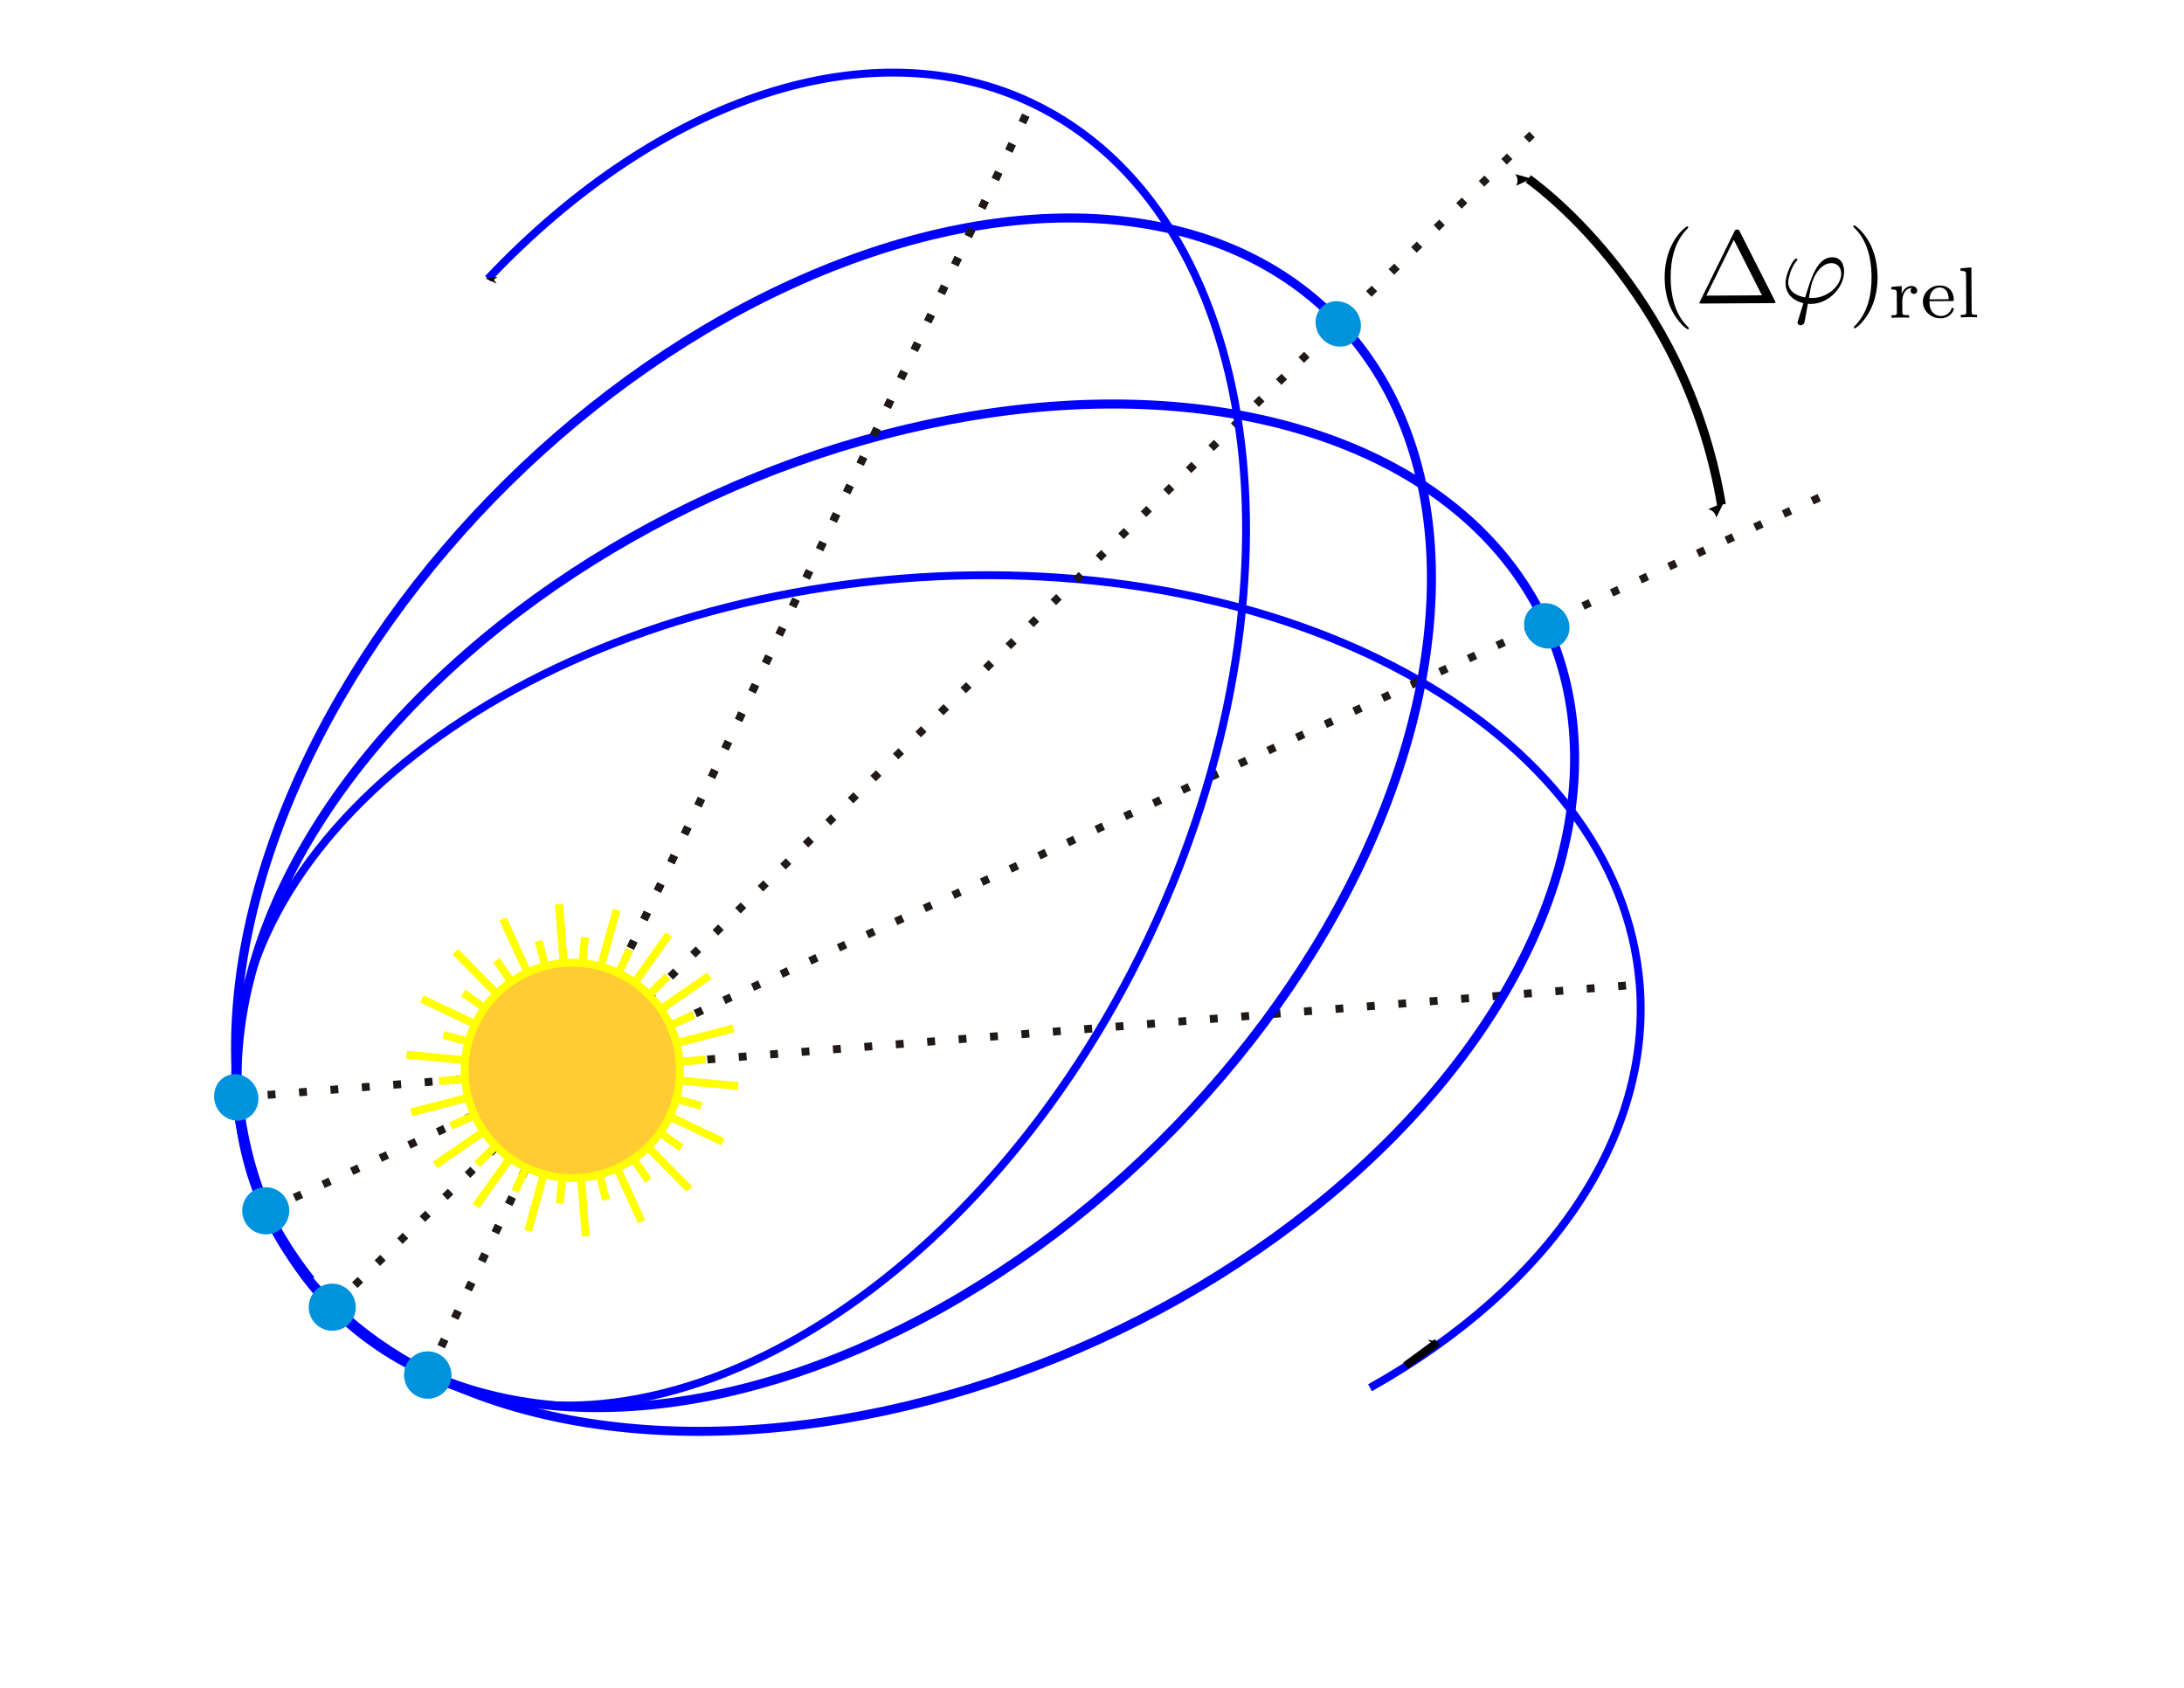 <?xml version="1.0" encoding="UTF-8" standalone="no"?>
<!-- Created with Inkscape (http://www.inkscape.org/) -->

<svg
   xmlns:ns0="http://www.iki.fi/pav/software/textext/"
   xmlns:dc="http://purl.org/dc/elements/1.1/"
   xmlns:cc="http://creativecommons.org/ns#"
   xmlns:rdf="http://www.w3.org/1999/02/22-rdf-syntax-ns#"
   xmlns:svg="http://www.w3.org/2000/svg"
   xmlns="http://www.w3.org/2000/svg"
   xmlns:sodipodi="http://sodipodi.sourceforge.net/DTD/sodipodi-0.dtd"
   xmlns:inkscape="http://www.inkscape.org/namespaces/inkscape"
   sodipodi:docname="fig-precesion-02.svg"
   inkscape:version="0.48.1 r9760"
   version="1.1"
   id="svg5473"
   height="612pt"
   width="792pt">
  <sodipodi:namedview
     inkscape:document-units="in"
     pagecolor="#ffffff"
     bordercolor="#666666"
     borderopacity="1.0"
     inkscape:pageopacity="0.0"
     inkscape:pageshadow="2"
     inkscape:zoom="0.81960784"
     inkscape:cx="497.44019"
     inkscape:cy="382.5"
     inkscape:current-layer="_81315960"
     id="namedview5477"
     showgrid="false"
     inkscape:window-width="1440"
     inkscape:window-height="848"
     inkscape:window-x="0"
     inkscape:window-y="0"
     inkscape:window-maximized="1" />
  <defs
     id="defs5475">
    <marker
       style="overflow:visible;"
       id="Arrow1Mend"
       refX="0.0"
       refY="0.0"
       orient="auto"
       inkscape:stockid="Arrow1Mend">
      <path
         transform="scale(0.4) rotate(180) translate(10,0)"
         style="fill-rule:evenodd;stroke:#000000;stroke-width:1.0pt;marker-start:none;"
         d="M 0.0,0.0 L 5.0,-5.0 L -12.5,0.0 L 5.0,5.0 L 0.0,0.0 z "
         id="path3929" />
    </marker>
    <marker
       style="overflow:visible"
       id="Arrow1Mstart"
       refX="0.0"
       refY="0.0"
       orient="auto"
       inkscape:stockid="Arrow1Mstart">
      <path
         transform="scale(0.4) translate(10,0)"
         style="fill-rule:evenodd;stroke:#000000;stroke-width:1.0pt;marker-start:none"
         d="M 0.0,0.0 L 5.0,-5.0 L -12.5,0.0 L 5.0,5.0 L 0.0,0.0 z "
         id="path3926" />
    </marker>
    <marker
       style="overflow:visible"
       id="Arrow1Lstart"
       refX="0.0"
       refY="0.0"
       orient="auto"
       inkscape:stockid="Arrow1Lstart">
      <path
         transform="scale(0.8) translate(12.5,0)"
         style="fill-rule:evenodd;stroke:#000000;stroke-width:1.0pt;marker-start:none"
         d="M 0.0,0.0 L 5.0,-5.0 L -12.5,0.0 L 5.0,5.0 L 0.0,0.0 z "
         id="path3920" />
    </marker>
    <marker
       style="overflow:visible"
       id="Tail"
       refX="0.0"
       refY="0.0"
       orient="auto"
       inkscape:stockid="Tail">
      <g
         transform="scale(-1.2)"
         id="g3956">
        <path
           style="fill:none;fill-rule:evenodd;stroke:#000000;stroke-width:0.8;marker-start:none;marker-end:none;stroke-linecap:round"
           d="M -3.805,-3.959 L 0.544,0"
           id="path3958" />
        <path
           style="fill:none;fill-rule:evenodd;stroke:#000000;stroke-width:0.8;marker-start:none;marker-end:none;stroke-linecap:round"
           d="M -1.287,-3.959 L 3.062,0"
           id="path3960" />
        <path
           style="fill:none;fill-rule:evenodd;stroke:#000000;stroke-width:0.8;marker-start:none;marker-end:none;stroke-linecap:round"
           d="M 1.305,-3.959 L 5.654,0"
           id="path3962" />
        <path
           style="fill:none;fill-rule:evenodd;stroke:#000000;stroke-width:0.8;marker-start:none;marker-end:none;stroke-linecap:round"
           d="M -3.805,4.178 L 0.544,0.22"
           id="path3964" />
        <path
           style="fill:none;fill-rule:evenodd;stroke:#000000;stroke-width:0.8;marker-start:none;marker-end:none;stroke-linecap:round"
           d="M -1.287,4.178 L 3.062,0.22"
           id="path3966" />
        <path
           style="fill:none;fill-rule:evenodd;stroke:#000000;stroke-width:0.8;marker-start:none;marker-end:none;stroke-linecap:round"
           d="M 1.305,4.178 L 5.654,0.22"
           id="path3968" />
      </g>
    </marker>
    <marker
       style="overflow:visible"
       id="Arrow2Lstart"
       refX="0.0"
       refY="0.0"
       orient="auto"
       inkscape:stockid="Arrow2Lstart">
      <path
         transform="scale(1.1) translate(1,0)"
         d="M 8.719,4.034 L -2.207,0.016 L 8.719,-4.002 C 6.973,-1.63 6.983,1.616 8.719,4.034 z "
         style="font-size:12.0;fill-rule:evenodd;stroke-width:0.625;stroke-linejoin:round"
         id="path3938" />
    </marker>
    <marker
       style="overflow:visible"
       id="Arrow2Mstart"
       refX="0"
       refY="0"
       orient="auto"
       inkscape:stockid="Arrow2Mstart">
      <path
         transform="scale(0.6,0.6)"
         d="M 8.719,4.034 -2.207,0.016 8.719,-4.002 c -1.745,2.372 -1.735,5.617 -6e-7,8.035 z"
         style="font-size:12px;fill-rule:evenodd;stroke-width:0.625;stroke-linejoin:round"
         id="path3944"
         inkscape:connector-curvature="0" />
    </marker>
    <marker
       style="overflow:visible"
       id="Arrow2Mend"
       refX="0"
       refY="0"
       orient="auto"
       inkscape:stockid="Arrow2Mend">
      <path
         transform="scale(-0.6,-0.6)"
         d="M 8.719,4.034 -2.207,0.016 8.719,-4.002 c -1.745,2.372 -1.735,5.617 -6e-7,8.035 z"
         style="font-size:12px;fill-rule:evenodd;stroke-width:0.625;stroke-linejoin:round"
         id="path3947"
         inkscape:connector-curvature="0" />
    </marker>
  </defs>
  <g
     id="layer1"
     inkscape:groupmode="layer"
     inkscape:label="Layer 1">
    <g
       transform="matrix(15.186,-1.222,1.222,15.186,14.647,28.749)"
       id="Warstwa_x0020_1"
       style="fill-rule:evenodd">
      <g
         id="_81315960">
        <path
           style="fill:none;stroke:#0000ff;stroke-width:0.25;stroke-miterlimit:4;stroke-dasharray:none;marker-start:none;marker-end:none"
           inkscape:connector-curvature="0"
           d="M 5.782,39.309 C 4.525,37.435 3.873,35.406 3.873,33.356 c 0,-8.127 10.005,-14.717 22.343,-14.717 12.338,0 22.343,6.59 22.343,14.717 0,4.81 -3.571,9.318 -9.558,12.069"
           class="fil0 str0"
           id="_81556760" />
        <path
           sodipodi:nodetypes="cc"
           inkscape:connector-curvature="0"
           id="line15"
           d="M 4.518,37.016 55.669,18.342"
           style="fill:none;stroke:#1f1a17;stroke-width:0.25;stroke-dasharray:0.25, 0.75" />
        <line
           style="fill:none;stroke:#1f1a17;stroke-width:0.25;stroke-dasharray:0.25, 0.75"
           id="line17"
           y2="33.356"
           x2="48.558"
           y1="33.356"
           x1="3.873"
           class="fil0 str1" />
        <ellipse
           style="fill:none;stroke:#0000ff;stroke-width:0.25"
           sodipodi:ry="12.8441"
           sodipodi:rx="19.4991"
           sodipodi:cy="0"
           sodipodi:cx="0"
           cy="0"
           cx="0"
           d="M 19.499,0 C 19.499,7.094 10.769,12.844 0,12.844 -10.769,12.844 -19.499,7.094 -19.499,0 c 0,-7.094 8.73,-12.844 19.499,-12.844 10.769,0 19.499,5.75 19.499,12.844 z"
           id="ellipse19"
           ry="12.844"
           rx="19.499"
           transform="matrix(1.077,-0.392,0.392,1.077,25.514,29.375)"
           class="fil0 str0" />
        <path
           sodipodi:nodetypes="cc"
           inkscape:connector-curvature="0"
           id="line21"
           d="M 6.377,40.235 47.317,6.194"
           style="fill:none;stroke:#1f1a17;stroke-width:0.25;stroke-dasharray:0.25, 0.75" />
        <ellipse
           style="fill:none;stroke:#0000ff;stroke-width:0.25"
           sodipodi:ry="12.8441"
           sodipodi:rx="19.4991"
           sodipodi:cy="0"
           sodipodi:cx="0"
           cy="0"
           cx="0"
           d="M 19.499,0 C 19.499,7.094 10.769,12.844 0,12.844 -10.769,12.844 -19.499,7.094 -19.499,0 c 0,-7.094 8.73,-12.844 19.499,-12.844 10.769,0 19.499,5.75 19.499,12.844 z"
           id="ellipse23"
           ry="12.844"
           rx="19.499"
           transform="matrix(0.878,-0.737,0.737,0.878,23.492,25.873)"
           class="fil0 str0" />
        <line
           style="fill:none;stroke:#1f1a17;stroke-width:0.25;stroke-dasharray:0.25, 0.75"
           id="line25"
           y2="3.925"
           x2="31.567"
           y1="42.624"
           x1="9.224"
           class="fil0 str1" />
        <line
           style="fill:none;stroke:#1f1a17;stroke-width:0.25;stroke-dasharray:0.25, 0.75"
           id="line27"
           y2="3.925"
           x2="31.567"
           y1="42.624"
           x1="9.224"
           class="fil0 str1" />
        <path
           style="fill:none;stroke:#0000ff;stroke-width:0.25;stroke-miterlimit:4;stroke-dasharray:none;marker-start:url(#Arrow1Mstart)"
           inkscape:connector-curvature="0"
           id="path29"
           d="M 13.92,8.102 C 19.875,2.747 26.72,1.127 31.567,3.925 38.605,7.989 39.309,19.949 33.141,30.633 26.972,41.318 16.262,46.687 9.224,42.624"
           class="fil0 str0" />
        <ellipse
           style="fill:#ffcc33;stroke:#ffff00;stroke-width:0.25"
           sodipodi:ry="3.4162199"
           sodipodi:rx="3.41625"
           sodipodi:cy="33.355999"
           sodipodi:cx="14.5739"
           d="m 17.99,33.356 c 0,1.887 -1.53,3.416 -3.416,3.416 -1.887,0 -3.416,-1.529 -3.416,-3.416 0,-1.887 1.53,-3.416 3.416,-3.416 1.887,0 3.416,1.529 3.416,3.416 z"
           id="ellipse35"
           ry="3.416"
           rx="3.416"
           cy="33.356"
           cx="14.574"
           class="fil2 str2" />
        <line
           style="fill:none;stroke:#ffff00;stroke-width:0.25"
           id="line37"
           y2="28.07"
           x2="14.574"
           y1="29.94"
           x1="14.574"
           class="fil0 str2" />
        <line
           style="fill:none;stroke:#ffff00;stroke-width:0.25"
           id="line39"
           y2="28.07"
           x2="14.574"
           y1="29.94"
           x1="14.574"
           class="fil0 str2" />
        <line
           style="fill:none;stroke:#ffff00;stroke-width:0.25"
           id="line41"
           y2="28.389"
           x2="12.766"
           y1="30.146"
           x1="13.406"
           class="fil0 str2" />
        <line
           style="fill:none;stroke:#ffff00;stroke-width:0.25"
           id="line43"
           y2="29.307"
           x2="11.176"
           y1="30.739"
           x1="12.378"
           class="fil0 str2" />
        <line
           style="fill:none;stroke:#ffff00;stroke-width:0.25"
           id="line45"
           y2="30.713"
           x2="9.996"
           y1="31.648"
           x1="11.616"
           class="fil0 str2" />
        <line
           style="fill:none;stroke:#ffff00;stroke-width:0.25"
           id="line47"
           y2="32.438"
           x2="9.369"
           y1="32.763"
           x1="11.21"
           class="fil0 str2" />
        <line
           style="fill:none;stroke:#ffff00;stroke-width:0.25"
           id="line49"
           y2="34.274"
           x2="9.369"
           y1="33.949"
           x1="11.21"
           class="fil0 str2" />
        <line
           style="fill:none;stroke:#ffff00;stroke-width:0.25"
           id="line51"
           y2="35.999"
           x2="9.997"
           y1="35.064"
           x1="11.616"
           class="fil0 str2" />
        <line
           style="fill:none;stroke:#ffff00;stroke-width:0.25"
           id="line53"
           y2="37.405"
           x2="11.177"
           y1="35.973"
           x1="12.379"
           class="fil0 str2" />
        <line
           style="fill:none;stroke:#ffff00;stroke-width:0.25"
           id="line55"
           y2="38.323"
           x2="12.767"
           y1="36.566"
           x1="13.406"
           class="fil0 str2" />
        <line
           style="fill:none;stroke:#ffff00;stroke-width:0.25"
           id="line57"
           y2="38.642"
           x2="14.575"
           y1="36.772"
           x1="14.575"
           class="fil0 str2" />
        <line
           style="fill:none;stroke:#ffff00;stroke-width:0.25"
           id="line59"
           y2="38.323"
           x2="16.383"
           y1="36.565"
           x1="15.743"
           class="fil0 str2" />
        <circle
           style="fill:#0093dd;stroke:#0093dd;stroke-width:0.25"
           sodipodi:ry="0.2005"
           sodipodi:rx="0.2005"
           sodipodi:cy="0"
           sodipodi:cx="0"
           cy="0"
           cx="0"
           d="m 0.201,0 c 0,0.111 -0.09,0.201 -0.201,0.201 -0.111,0 -0.201,-0.09 -0.201,-0.201 0,-0.111 0.09,-0.201 0.201,-0.201 0.111,0 0.201,0.09 0.201,0.201 z"
           id="circle61"
           r="0.201"
           transform="matrix(2.153,-0.784,0.784,2.153,4.518,37.016)"
           class="fil3 str3" />
        <circle
           style="fill:#0093dd;stroke:#0093dd;stroke-width:0.25"
           sodipodi:ry="0.2005"
           sodipodi:rx="0.2005"
           sodipodi:cy="0"
           sodipodi:cx="0"
           cy="0"
           cx="0"
           d="m 0.201,0 c 0,0.111 -0.09,0.201 -0.201,0.201 -0.111,0 -0.201,-0.09 -0.201,-0.201 0,-0.111 0.09,-0.201 0.201,-0.201 0.111,0 0.201,0.09 0.201,0.201 z"
           id="circle63"
           r="0.201"
           transform="matrix(2.003,-0.729,0.784,2.153,4.518,37.016)"
           class="fil3 str3" />
        <circle
           style="fill:#0093dd;stroke:#0093dd;stroke-width:0.25"
           sodipodi:ry="0.2005"
           sodipodi:rx="0.2005"
           sodipodi:cy="0"
           sodipodi:cx="0"
           cy="0"
           cx="0"
           d="m 0.201,0 c 0,0.111 -0.09,0.201 -0.201,0.201 -0.111,0 -0.201,-0.09 -0.201,-0.201 0,-0.111 0.09,-0.201 0.201,-0.201 0.111,0 0.201,0.09 0.201,0.201 z"
           id="circle65"
           r="0.201"
           transform="matrix(2.003,-0.729,0.784,2.153,3.873,33.356)"
           class="fil3 str3" />
        <line
           style="fill:none;stroke:#ffff00;stroke-width:0.25"
           id="line67"
           y2="37.405"
           x2="17.973"
           y1="35.972"
           x1="16.77"
           class="fil0 str2" />
        <line
           style="fill:none;stroke:#ffff00;stroke-width:0.25"
           id="line69"
           y2="35.998"
           x2="19.152"
           y1="35.063"
           x1="17.533"
           class="fil0 str2" />
        <line
           style="fill:none;stroke:#ffff00;stroke-width:0.25"
           id="line71"
           y2="34.273"
           x2="19.78"
           y1="33.949"
           x1="17.938"
           class="fil0 str2" />
        <circle
           style="fill:#0093dd;stroke:#0093dd;stroke-width:0.25"
           sodipodi:ry="0.2005"
           sodipodi:rx="0.2005"
           sodipodi:cy="0"
           sodipodi:cx="0"
           cy="0"
           cx="0"
           d="m 0.201,0 c 0,0.111 -0.09,0.201 -0.201,0.201 -0.111,0 -0.201,-0.09 -0.201,-0.201 0,-0.111 0.09,-0.201 0.201,-0.201 0.111,0 0.201,0.09 0.201,0.201 z"
           id="circle73"
           r="0.201"
           transform="matrix(1.756,-1.473,1.473,1.756,6.377,40.235)"
           class="fil3 str3" />
        <circle
           style="fill:#0093dd;stroke:#0093dd;stroke-width:0.25"
           sodipodi:ry="0.2005"
           sodipodi:rx="0.2005"
           sodipodi:cy="0"
           sodipodi:cx="0"
           cy="0"
           cx="0"
           d="m 0.201,0 c 0,0.111 -0.09,0.201 -0.201,0.201 -0.111,0 -0.201,-0.09 -0.201,-0.201 0,-0.111 0.09,-0.201 0.201,-0.201 0.111,0 0.201,0.09 0.201,0.201 z"
           id="circle75"
           r="0.201"
           transform="matrix(1.633,-1.37,1.473,1.756,6.377,40.235)"
           class="fil3 str3" />
        <line
           style="fill:none;stroke:#ffff00;stroke-width:0.25"
           id="line77"
           y2="32.437"
           x2="19.78"
           y1="32.762"
           x1="17.938"
           class="fil0 str2" />
        <line
           style="fill:none;stroke:#ffff00;stroke-width:0.25"
           id="line79"
           y2="30.712"
           x2="19.152"
           y1="31.647"
           x1="17.532"
           class="fil0 str2" />
        <line
           style="fill:none;stroke:#ffff00;stroke-width:0.25"
           id="line81"
           y2="29.306"
           x2="17.972"
           y1="30.739"
           x1="16.77"
           class="fil0 str2" />
        <circle
           style="fill:#0093dd;stroke:#0093dd;stroke-width:0.25"
           sodipodi:ry="0.2005"
           sodipodi:rx="0.2005"
           sodipodi:cy="0"
           sodipodi:cx="0"
           cy="0"
           cx="0"
           d="m 0.201,0 c 0,0.111 -0.09,0.201 -0.201,0.201 -0.111,0 -0.201,-0.09 -0.201,-0.201 0,-0.111 0.09,-0.201 0.201,-0.201 0.111,0 0.201,0.09 0.201,0.201 z"
           id="circle83"
           r="0.201"
           transform="matrix(1.146,-1.985,1.985,1.146,9.224,42.624)"
           class="fil3 str3" />
        <circle
           style="fill:#0093dd;stroke:#0093dd;stroke-width:0.25"
           sodipodi:ry="0.2005"
           sodipodi:rx="0.2005"
           sodipodi:cy="0"
           sodipodi:cx="0"
           cy="0"
           cx="0"
           d="m 0.201,0 c 0,0.111 -0.09,0.201 -0.201,0.201 -0.111,0 -0.201,-0.09 -0.201,-0.201 0,-0.111 0.09,-0.201 0.201,-0.201 0.111,0 0.201,0.09 0.201,0.201 z"
           id="circle85"
           r="0.201"
           transform="matrix(1.066,-1.846,1.985,1.146,9.224,42.624)"
           class="fil3 str3" />
        <line
           style="fill:none;stroke:#ffff00;stroke-width:0.25"
           id="line87"
           y2="28.388"
           x2="16.382"
           y1="30.146"
           x1="15.742"
           class="fil0 str2" />
        <line
           style="fill:none;stroke:#ffff00;stroke-width:0.25"
           id="line89"
           y2="29.176"
           x2="13.837"
           y1="29.992"
           x1="13.981"
           class="fil0 str2" />
        <line
           style="fill:none;stroke:#ffff00;stroke-width:0.25"
           id="line91"
           y2="29.68"
           x2="12.452"
           y1="30.398"
           x1="12.866"
           class="fil0 str2" />
        <circle
           style="fill:#0093dd;stroke:#0093dd;stroke-width:0.25"
           sodipodi:ry="0.2005"
           sodipodi:rx="0.2005"
           sodipodi:cy="0"
           sodipodi:cx="0"
           cy="0"
           cx="0"
           d="m 0.201,0 c 0,0.111 -0.09,0.201 -0.201,0.201 -0.111,0 -0.201,-0.09 -0.201,-0.201 0,-0.111 0.09,-0.201 0.201,-0.201 0.111,0 0.201,0.09 0.201,0.201 z"
           id="circle93"
           r="0.201"
           transform="matrix(1.146,-1.985,1.985,1.146,9.224,42.624)"
           class="fil3 str3" />
        <circle
           style="fill:#0093dd;stroke:#0093dd;stroke-width:0.25"
           sodipodi:ry="0.2005"
           sodipodi:rx="0.2005"
           sodipodi:cy="0"
           sodipodi:cx="0"
           cy="0"
           cx="0"
           d="m 0.201,0 c 0,0.111 -0.09,0.201 -0.201,0.201 -0.111,0 -0.201,-0.09 -0.201,-0.201 0,-0.111 0.09,-0.201 0.201,-0.201 0.111,0 0.201,0.09 0.201,0.201 z"
           id="circle95"
           r="0.201"
           transform="matrix(1.066,-1.846,1.985,1.146,9.224,42.624)"
           class="fil3 str3" />
        <line
           style="fill:none;stroke:#ffff00;stroke-width:0.25"
           id="line97"
           y2="30.628"
           x2="11.323"
           y1="31.16"
           x1="11.957"
           class="fil0 str2" />
        <line
           style="fill:none;stroke:#ffff00;stroke-width:0.25"
           id="line99"
           y2="31.905"
           x2="10.586"
           y1="32.188"
           x1="11.364"
           class="fil0 str2" />
        <line
           style="fill:none;stroke:#ffff00;stroke-width:0.25"
           id="line101"
           y2="33.356"
           x2="10.33"
           y1="33.356"
           x1="11.158"
           class="fil0 str2" />
        <line
           style="fill:none;stroke:#ffff00;stroke-width:0.25"
           id="line103"
           y2="34.808"
           x2="10.586"
           y1="34.525"
           x1="11.365"
           class="fil0 str2" />
        <line
           style="fill:none;stroke:#ffff00;stroke-width:0.25"
           id="line105"
           y2="36.084"
           x2="11.323"
           y1="35.552"
           x1="11.958"
           class="fil0 str2" />
        <line
           style="fill:none;stroke:#ffff00;stroke-width:0.25"
           id="line107"
           y2="37.032"
           x2="12.453"
           y1="36.314"
           x1="12.867"
           class="fil0 str2" />
        <line
           style="fill:none;stroke:#ffff00;stroke-width:0.25"
           id="line109"
           y2="37.535"
           x2="13.838"
           y1="36.72"
           x1="13.982"
           class="fil0 str2" />
        <line
           style="fill:none;stroke:#ffff00;stroke-width:0.25"
           id="line111"
           y2="37.535"
           x2="15.312"
           y1="36.72"
           x1="15.168"
           class="fil0 str2" />
        <line
           style="fill:none;stroke:#ffff00;stroke-width:0.25"
           id="line113"
           y2="37.031"
           x2="16.697"
           y1="36.314"
           x1="16.283"
           class="fil0 str2" />
        <line
           style="fill:none;stroke:#ffff00;stroke-width:0.25"
           id="line115"
           y2="36.084"
           x2="17.826"
           y1="35.551"
           x1="17.191"
           class="fil0 str2" />
        <line
           style="fill:none;stroke:#ffff00;stroke-width:0.25"
           id="line117"
           y2="34.807"
           x2="18.563"
           y1="34.524"
           x1="17.784"
           class="fil0 str2" />
        <line
           style="fill:none;stroke:#ffff00;stroke-width:0.25"
           id="line119"
           y2="33.355"
           x2="18.819"
           y1="33.355"
           x1="17.99"
           class="fil0 str2" />
        <line
           style="fill:none;stroke:#ffff00;stroke-width:0.25"
           id="line121"
           y2="31.904"
           x2="18.562"
           y1="32.187"
           x1="17.784"
           class="fil0 str2" />
        <line
           style="fill:none;stroke:#ffff00;stroke-width:0.25"
           id="line123"
           y2="30.627"
           x2="17.825"
           y1="31.16"
           x1="17.191"
           class="fil0 str2" />
        <line
           style="fill:none;stroke:#ffff00;stroke-width:0.25"
           id="line125"
           y2="29.68"
           x2="16.696"
           y1="30.397"
           x1="16.282"
           class="fil0 str2" />
        <line
           style="fill:none;stroke:#ffff00;stroke-width:0.25"
           id="line127"
           y2="29.176"
           x2="15.311"
           y1="29.992"
           x1="15.167"
           class="fil0 str2" />
        <path
           sodipodi:nodetypes="cc"
           inkscape:connector-curvature="0"
           id="path3147"
           d="M 52.366,18.387 C 51.762,11.392 47.085,7.592 47.085,7.592"
           style="fill:none;stroke:#000000;stroke-width:0.282px;stroke-linecap:butt;stroke-linejoin:miter;stroke-opacity:1;marker-start:url(#Arrow2Mstart);marker-mid:none;marker-end:url(#Arrow2Mend)" />
        <path
           inkscape:connector-curvature="0"
           id="path9562"
           d="M 40.181,44.817 C 41.247,44.161 41.247,44.161 41.247,44.161"
           style="fill:none;stroke:#000000;stroke-width:0.25;stroke-linecap:butt;stroke-linejoin:miter;stroke-miterlimit:4;stroke-opacity:1;stroke-dasharray:none;marker-end:url(#Arrow1Mend)" />
        <circle
           style="fill:#0093dd;fill-rule:evenodd;stroke:#0093dd;stroke-width:0.25"
           sodipodi:ry="0.2005"
           sodipodi:rx="0.2005"
           sodipodi:cy="0"
           sodipodi:cx="0"
           cy="0"
           cx="0"
           d="m 0.201,0 c 0,0.111 -0.09,0.201 -0.201,0.201 -0.111,0 -0.201,-0.09 -0.201,-0.201 0,-0.111 0.09,-0.201 0.201,-0.201 0.111,0 0.201,0.09 0.201,0.201 z"
           id="circle75-0"
           r="0.201"
           transform="matrix(1.633,-1.37,1.473,1.756,40.704,11.695)"
           class="fil3 str3" />
        <circle
           style="fill:#0093dd;fill-rule:evenodd;stroke:#0093dd;stroke-width:0.25"
           sodipodi:ry="0.2005"
           sodipodi:rx="0.2005"
           sodipodi:cy="0"
           sodipodi:cx="0"
           cy="0"
           cx="0"
           d="m 0.201,0 c 0,0.111 -0.09,0.201 -0.201,0.201 -0.111,0 -0.201,-0.09 -0.201,-0.201 0,-0.111 0.09,-0.201 0.201,-0.201 0.111,0 0.201,0.09 0.201,0.201 z"
           id="circle75-6"
           r="0.201"
           transform="matrix(1.633,-1.37,1.473,1.756,46.532,21.776)"
           class="fil3 str3" />
      </g>
    </g>
    <g
       style="font-style:normal;font-variant:normal;font-weight:normal;font-stretch:normal;letter-spacing:normal;word-spacing:normal;text-anchor:start;fill:none;stroke:#000000;stroke-linecap:butt;stroke-linejoin:miter;stroke-miterlimit:10.433;stroke-opacity:1;stroke-dasharray:none;stroke-dashoffset:0"
       ns0:preamble=""
       ns0:text="$(\\Delta\\varphi)_{\\rm rel}$"
       word-spacing="normal"
       letter-spacing="normal"
       font-size-adjust="none"
       font-stretch="normal"
       font-weight="normal"
       font-variant="normal"
       font-style="normal"
       stroke-miterlimit="10.433"
       xml:space="preserve"
       transform="matrix(5,-0.029,-0.029,-5,-296.649,3688.954)"
       id="content">
<path
   id="path9870"
   d="m 226.73,704.74 0,0 0,0.01 0,0 0,0 0,0.01 0,0 0,0 0,0.01 0,0 -0.01,0 0,0.01 0,0 -0.01,0.01 0,0 0,0.01 -0.01,0.01 0,0 -0.01,0.01 0,0 -0.01,0.01 0,0 0,0.01 -0.01,0 0,0 -0.01,0.01 0,0 0,0.01 -0.01,0 0,0.01 -0.01,0 0,0.01 -0.01,0.01 -0.01,0 0,0.01 -0.01,0 0,0.01 -0.01,0.01 -0.01,0.01 -0.01,0 0,0.01 -0.01,0.01 -0.01,0.01 c -1.24,1.25 -1.56,3.13 -1.56,4.65 0,1.73 0.38,3.47 1.6,4.71 0.13,0.12 0.13,0.14 0.13,0.17 0,0.07 -0.04,0.1 -0.1,0.1 -0.1,0 -1,-0.68 -1.58,-1.94 -0.51,-1.1 -0.63,-2.2 -0.63,-3.04 0,-0.77 0.11,-1.98 0.66,-3.1 0.6,-1.23 1.45,-1.87 1.55,-1.87 0.06,0 0.1,0.03 0.1,0.1 z"
   inkscape:connector-curvature="0"
   style="fill:#000000;stroke-width:0" />
<path
   id="path9872"
   d="m 231.71,714.07 0,0.01 -0.01,0.02 -0.01,0.01 0,0.01 -0.01,0.01 0,0.01 -0.01,0.01 0,0 -0.01,0.01 0,0.01 -0.01,0.01 -0.01,0.01 0,0 -0.01,0.01 0,0 -0.01,0.01 -0.01,0.01 0,0 -0.01,0 -0.01,0.01 -0.01,0 -0.01,0.01 0,0 -0.01,0 -0.01,0 -0.02,0.01 -0.01,0 -0.01,0 -0.01,0 -0.02,0 -0.01,0 -0.02,0 c -0.17,0 -0.19,-0.05 -0.26,-0.18 l -0.06,-0.81 2.69,-5.38 h -5.38 l 2.69,5.38 0.06,0.81 -3.37,-6.75 c -0.05,-0.09 -0.05,-0.1 -0.05,-0.11 0,-0.09 0.07,-0.09 0.22,-0.09 h 6.92 c 0.16,0 0.22,0 0.22,0.09 0,0.01 0,0.02 -0.05,0.11 z"
   inkscape:connector-curvature="0"
   style="fill:#000000;stroke-width:0" />
<path
   id="path9874"
   d="m 237.3,705.43 0,0 0,-0.01 0,0 0,-0.01 -0.01,-0.01 0,-0.01 0,-0.01 -0.01,-0.01 0,-0.01 0,-0.01 0,0 -0.01,-0.01 0,-0.01 0,0 0,-0.01 0,-0.01 0,0 -0.01,-0.01 0,0 0,-0.01 0,0 0,-0.01 0,0 0,0 0,-0.01 0,-0.01 -0.01,-0.01 0,-0.01 0,0 0,-0.01 c 0,-0.21 0.19,-0.27 0.29,-0.27 0.05,0 0.27,0.02 0.37,0.25 0.03,0.08 0.08,0.41 0.35,1.82 0.09,0 0.16,-0.01 0.33,-0.01 1.65,0 3.19,1.56 3.19,3.13 l -0.28,-0.22 c 0,-1.12 -1.29,-2.34 -2.82,-2.34 h 0 c -0.08,0 -0.1,0 -0.18,0.01 -0.12,0 -0.13,0.01 -0.13,0.04 0,0.02 0.17,0.93 0.2,1.08 0.31,1.27 1.09,2.23 1.97,2.23 0.69,0 0.96,-0.54 0.96,-1.02 l 0.28,0.22 c 0,0.78 -0.39,1.37 -1.14,1.37 -1.44,0 -2.04,-1.93 -2.64,-3.87 -1.07,0.2 -1.63,0.76 -1.63,1.47 0,0.28 0.23,1.38 0.82,2.07 0.08,0.09 0.08,0.1 0.08,0.13 0,0.03 -0.02,0.09 -0.12,0.09 -0.27,0 -1.04,-1.44 -1.04,-2.39 0,-0.94 0.65,-1.67 1.72,-1.92 z"
   inkscape:connector-curvature="0"
   style="fill:#000000;stroke-width:0" />
<path
   id="path9876"
   d="m 245.01,709.61 0,0.08 0,0.07 -0.01,0.08 0,0.08 -0.01,0.17 -0.01,0.18 -0.02,0.18 -0.02,0.19 -0.02,0.2 -0.04,0.19 -0.04,0.21 -0.04,0.21 -0.06,0.21 -0.06,0.21 -0.07,0.21 -0.08,0.21 -0.04,0.11 -0.04,0.11 -0.05,0.1 -0.05,0.11 c -0.6,1.22 -1.46,1.87 -1.56,1.87 -0.06,0 -0.1,-0.04 -0.1,-0.1 0,-0.03 0,-0.05 0.19,-0.23 0.98,-0.98 1.55,-2.57 1.55,-4.65 0,-1.7 -0.37,-3.45 -1.61,-4.7 -0.13,-0.12 -0.13,-0.14 -0.13,-0.17 0,-0.06 0.04,-0.1 0.1,-0.1 0.1,0 1,0.67 1.59,1.94 0.51,1.09 0.63,2.2 0.63,3.03 z"
   inkscape:connector-curvature="0"
   style="fill:#000000;stroke-width:0" />
<path
   id="path9878"
   d="m 247.39,707.22 0,0.05 0,0.06 0,0.05 0.01,0.06 0.01,0.06 0.01,0.05 0.01,0.06 0.01,0.05 0.01,0.06 0.02,0.05 0.02,0.06 0.02,0.05 0.02,0.05 0.02,0.05 0.03,0.05 0.02,0.05 0.03,0.04 0.04,0.05 0.03,0.04 0.03,0.04 0.04,0.04 0.04,0.03 0.04,0.03 0.04,0.03 0.05,0.03 0.05,0.02 0.05,0.02 0.05,0.02 0.05,0.02 0.06,0 0.06,0.01 0.06,0 c -0.06,-0.05 -0.12,-0.14 -0.12,-0.25 0,-0.23 0.18,-0.32 0.31,-0.32 0.17,0 0.33,0.11 0.33,0.32 0,0.24 -0.23,0.45 -0.56,0.45 -0.34,0 -0.73,-0.22 -0.94,-0.75 h 0 v 0.75 l -1,-0.08 v -0.25 c 0.47,0 0.52,-0.05 0.52,-0.39 v -1.8 c 0,-0.3 -0.07,-0.3 -0.52,-0.3 v -0.25 c 0.04,0 0.51,0.03 0.79,0.03 0.3,0 0.61,-0.01 0.91,-0.03 v 0.25 h -0.14 c -0.51,0 -0.51,0.08 -0.51,0.31 z"
   inkscape:connector-curvature="0"
   style="fill:#000000;stroke-width:0" />
<path
   id="path9880"
   d="m 252.18,707.22 0.01,0 0.01,0 0.02,0 0.01,0 0.01,0 0.01,0 0.01,0 0.01,0 0.01,0 0.01,0 0.01,0 0,0 0.01,0.01 0.01,0 0,0 0.01,0.01 0.01,0 0,0 0,0.01 0.01,0 0,0.01 0.01,0.01 0,0 0,0.01 0,0 0,0 0,0.01 0.01,0 0,0.01 0,0 0,0.01 0,0 0,0.01 0,0 0,0.01 0,0.01 0,0 0,0.01 0,0.01 0,0 0,0.01 c 0,0.61 -0.34,1.36 -1.38,1.36 -0.91,0 -1.61,-0.72 -1.61,-1.58 0,-0.88 0.78,-1.59 1.7,-1.59 0.94,0 1.29,0.75 1.29,0.91 0,0.02 -0.01,0.09 -0.12,0.09 -0.09,0 -0.1,-0.04 -0.12,-0.11 -0.22,-0.56 -0.75,-0.67 -1,-0.67 -0.33,0 -0.64,0.15 -0.85,0.41 -0.26,0.33 -0.26,0.76 -0.26,1.03 l 0,0.18 c 0.08,0.98 0.71,1.14 0.97,1.14 0.86,0 0.89,-0.97 0.89,-1.14 h -1.86 l 0,-0.18 z"
   inkscape:connector-curvature="0"
   style="fill:#000000;stroke-width:0" />
<path
   id="path9882"
   d="m 254.09,710.46 -1.05,-0.08 v -0.25 c 0.47,0 0.53,-0.05 0.53,-0.39 v -3.56 c 0,-0.3 -0.07,-0.3 -0.53,-0.3 v -0.25 c 0.02,0 0.51,0.03 0.78,0.03 0.27,0 0.53,-0.01 0.79,-0.03 v 0.25 c -0.45,0 -0.52,0 -0.52,0.3 z"
   inkscape:connector-curvature="0"
   style="fill:#000000;stroke-width:0" />
</g>  </g>
</svg>
